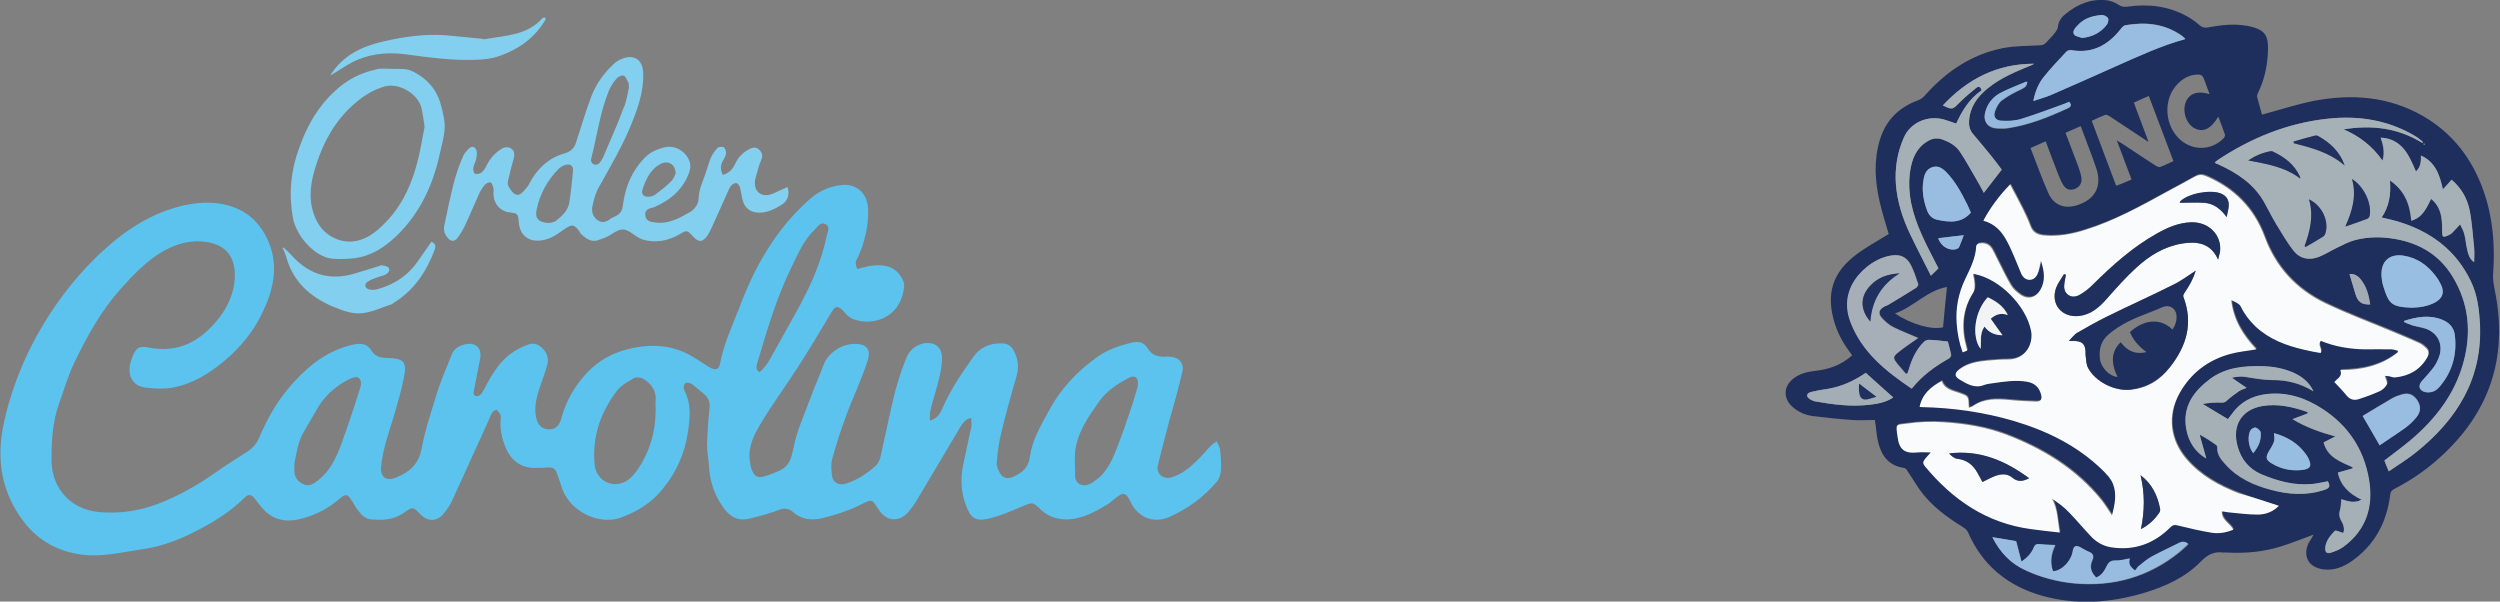 <?xml version="1.0" encoding="utf-8"?>
<!-- Generator: Adobe Illustrator 17.1.0, SVG Export Plug-In . SVG Version: 6.00 Build 0)  -->
<!DOCTYPE svg PUBLIC "-//W3C//DTD SVG 1.1//EN" "http://www.w3.org/Graphics/SVG/1.1/DTD/svg11.dtd">
<svg version="1.1" id="Layer_1" xmlns="http://www.w3.org/2000/svg" xmlns:xlink="http://www.w3.org/1999/xlink" x="0px" y="0px"
	 viewBox="-160.1 813.2 1086.3 261.4" enable-background="new -160.1 813.2 1086.3 261.4" xml:space="preserve">
<rect x="-160.1" y="813.2" width="1086.3" height="261.4" fill="#808080" stroke="none"/>
<path fill="#5BC3EE" d="M212.4,930.1c1.8-0.5,3.6-1,5.2-1.3c5.2-0.8,10.3-0.5,13.5,4.2c1.1,1.5,2,3.6,1.6,5.2
	c-1.6,13.4-13.9,17-22.5,13.5c-1.5-0.7-2.8-2.1-3.9-3.4c-2.3-2.4-3.4-2.3-5.2,0.7c-4.9,8.3-9.8,16.5-15,24.5
	c-5.2,8-10.9,15.8-15.8,24c-2.8,4.7-5.4,9.9-4.6,15.8c0.2,1.3,0.3,2.6,0.8,3.9c1.3,3.3,2.8,3.9,6.2,2.8c9-3.1,10.4-4.1,12.1-12.7
	c1.3-6.7,4.2-12.9,6.5-19.2c2-5.5,4.4-10.9,6.5-16.5c2.4-6,9.5-9.9,15.7-8.8c3.3,0.5,4.6,2.8,3.6,6.4c-1.1,3.7-2.6,7.5-4.1,11.2
	c-2,4.9-4.2,9.8-5.9,14.7c-2.1,5.7-3.9,11.4-5.5,17.1c-0.7,2.3-0.5,5.1-0.2,7.5c0.3,3.3,3.1,4.6,6.2,3.6c4.7-1.5,8.8-4.2,12.6-7.5
	c1.3-1.1,2.1-2.9,2.4-4.6c2.1-9.3,3.9-18.4,6.2-27.7c1.3-4.9,2.9-9.8,4.9-14.7c1.3-3.3,3.7-5.5,7.5-6.4c4.7-0.8,8,1.5,8,6.2
	c0,3.1-0.5,6.2-1.3,9.3c-1.1,4.6-2.6,9-3.7,13.5c-0.3,1.3-0.2,2.8-0.3,4.6c3.4-1,4.6-3.3,5.5-5.4c3.6-8.2,8.5-15.5,13.7-22.7
	c2.8-3.7,6.5-5.4,11.1-5.5c3.7-0.2,5.4,1.1,6.8,4.4c1.3,3.1,1.6,6,0.7,9.5c-2.4,8.2-4.7,16.5-6.7,24.8c-1.1,4.2-1.6,8.6-2,13
	c-0.2,1.6,0.7,3.4,1.5,4.9c1.3,2,3.3,2.4,5.4,1.5c3.9-1.8,6.8-3.7,7.5-8.8c1-7.3,4.7-13.5,8.2-19.9c4.9-9.3,11.9-16.8,20.4-23
	c4.7-3.6,10.4-5.5,16.1-6.8c2.8-0.7,5.1,0.2,6.5,2.6c1.8,2.9,4.4,3.7,7.5,3.6c0.7-0.2,1.5,0,2.3,0c3.9,0.3,6.2,2.9,5.2,6.7
	c-1.6,7.2-3.7,14.2-5.7,21.4c-1.6,6.4-3.4,12.7-4.9,19.2c-0.8,3.6,2.4,6.2,6,5.1c4.4-1.3,7.8-4.2,10.9-7.2c2.3-2.1,4.2-4.6,6.4-6.8
	c0.5-0.5,1.1-0.8,2.3-1.6c0.7,1.6,1.5,2.8,1.5,4.1c0.3,2.9,0.5,5.9,0.3,8.8c-0.2,1.5-0.7,3.3-1.6,4.4c-5.7,6.8-12.9,12.1-21.2,15.7
	c-6.5,2.6-12.7,0.2-16.1-6c-0.3-0.7-0.7-1.3-1-2c-1.5-2.6-2.6-2.8-4.9-1.1c-1.5,1-2.8,2.3-4.2,3.3c-5.7,3.4-11.4,6.7-18.4,6.7
	c-4.2-0.2-7.7-1.3-10.8-4.2c-3.7-3.6-3.7-3.3-8.5-1.3c-4.7,2-9.6,4.1-14.5,5.2c-5.5,1.3-7.7-0.5-9.6-5.9c-2.1-5.5-2.4-11.2-1.3-17
	c1.1-5.5,2.4-11.1,3.6-16.8c0.3-1.3,0-2.6,0-4.1c-2.6,0.5-3.7,2.3-4.7,3.9c-6.5,10.8-12.7,21.5-19.2,32.3c-1.1,1.8-2.3,3.4-3.6,4.9
	c-3.9,4.2-9,3.9-12.4-0.8c-3.4-4.9-2.4-5.5-8.8-2.3c-4.9,2.4-10.4,4.2-15.8,5.5c-4.6,1.1-9.1,0.8-12.9-2.6c-2-1.8-3.9-1.8-6.5-0.8
	c-3.9,1.5-8.2,2.6-12.2,3.6c-5.1,1.3-8.8-0.7-11.7-4.9c-3.9-5.5-5.9-11.7-6.2-18.6c-0.2-2.9-0.8-5.9-0.8-8.8
	c0.2-5.2,0.5-10.3,1.1-15.5c0.3-2.9-0.5-4.7-2.6-6.5c-1.8-1.3-3.3-2.9-5.2-4.2c-0.7-0.5-2.3-0.7-2.8-0.3c-0.5,0.5-0.8,2.1-0.5,2.8
	c3.4,6.2,2.6,12.9,1.6,19.1c-1.3,8.6-4.9,16.8-10.8,24c-4.7,5.9-10.9,9.8-17.9,12.4c-9.8,3.7-22.5-2.6-25.9-12.7
	c-0.8-2.3-1.5-4.6-2.3-6.7c-0.5-1.6-1.6-2.3-3.4-2.3c-2,0.2-3.7,0.2-5.7,0.2c-6.4,0.2-10.9-3.3-13.2-9.1c-1.5-3.7-2.4-7.5-2.1-11.6
	c0.3-2.4,0.2-2.4-1.8-4.6c-2.3,0.8-2.6,2.9-3.4,4.7c-5.4,11.7-10.6,23.5-16,35.1c-0.8,2-2.3,3.7-3.6,5.5c-2.9,3.4-6.8,3.4-9.9,0.3
	c-3.3-3.4-3.4-3.6-7.3-0.8c-4.4,3.1-9,3.3-14,2.9c-3.3-0.2-4.9-2.6-6.5-4.7c-0.8-1.1-1.5-2.6-2.3-3.7c-1.6-2.6-2.6-2.8-4.9-0.8
	c-4.2,3.6-8.8,6.4-14,8c-5.7,2-11.6,2.8-17-1.1c-2.3-1.6-4.1-4.2-5.9-6.5c-1.6-2.1-2.8-2.4-4.6-0.7c-5.5,5.5-12.1,9.8-19.1,13.5
	c-7.7,4.1-15.7,7.5-24.5,8.8c-7.5,1.1-15.2,2.9-22.8,2.8c-11.2-0.3-21.4-4.6-28.7-13.5c-10.4-12.9-13-27.6-9.6-43.7
	c2.4-11.2,6.2-21.8,11.2-32.1c8-16.1,18.6-30.7,31.8-42.9c10.3-9.5,21.7-16.8,35.4-19.9c7.5-1.6,15-1.8,22.2,1.1
	c6.7,2.6,11.4,7.7,14.3,14.3c4.7,10.8,2.4,21-2.4,31.1c-3.9,8.3-9.6,15.2-16.5,21c-6.5,5.5-13.9,10.1-22.5,11.7
	c-3.7,0.7-8,0.5-11.9,0c-5.4-0.7-7.7-4.7-6.7-10.1c0.3-1.1,0.7-2.3,1.1-3.4c1.6-3.9,2.8-4.7,7-3.9c13.2,2.6,22.8-2.9,30.7-13
	c3.9-5.1,6.4-10.9,6.7-17.1c0.5-9-3.6-15.2-14.3-16c-6.8-0.5-13,1.8-18.7,5.4c-6.5,4.2-11.7,9.8-16.8,15.5
	c-8.3,9.3-14.3,20.2-19.7,31.3c-2.8,5.7-4.6,12.1-6.8,18.1c-2.9,8.2-3.4,16.6-3.3,25.3c0.3,12.1,8.6,20.9,20.7,22
	c8.8,0.8,17.3-0.5,25.6-3.6c8.8-3.4,17-8,24.8-13.5c4.4-3.1,9-6,13.7-9c2.4-1.5,4.2-3.4,5.4-6.2c3.7-8.8,8.5-17.1,15.2-24.3
	c7-7.7,15-13.7,25.3-16.1c3.6-0.8,6.4-0.7,8.5,2.8c1.5,2.4,3.9,2.9,6.5,2.9c7.7,0.3,8.8,1.6,7.3,9.1c-1.1,5.5-2.8,11.1-4.4,16.6
	c-2.1,7-4.7,14-5.4,21.5c-0.5,4.4,2.1,6.5,6.2,4.9c5.9-2.3,10.1-5.7,11.4-12.7c1.5-8.3,4.4-16.5,6.8-24.6c1.8-5.5,4.1-10.8,6.2-16.1
	c1.1-2.9,3.6-4.2,6.5-4.7c4.2-0.8,6.8,2.1,5.9,6.4c-0.8,4.4-1.8,9-2.6,13.4c-0.3,1.3-0.5,2.6,1.1,2.8c0.8,0.2,2.1-0.8,2.6-1.8
	c3.3-6.2,6.5-12.4,12.2-16.6c2.4-1.8,5.4-3.3,8.2-4.2c4.2-1.3,9,4.1,7.8,8.6c-1,3.7-2.3,7.3-3.6,10.9c-1.3,4.1-2.3,8.3-1.3,12.6
	c0.8,3.3,2.6,4.9,5.4,4.9c2.6,0.2,4.6-1.3,5.5-4.7c1.6-5.9,4.2-11.2,8-16.1c5.4-7.2,12.4-11.9,20.9-14c9.6-2.4,19.4-2.1,28.2,3.3
	c2.4,1.5,4.7,2.9,7,4.4c2.6,1.6,4.4,1.5,4.9-1.5c1.6-8.6,5.4-16.6,8.5-24.6c6.7-17.9,16-34.1,30.7-47c3.9-3.4,8.6-5.4,13.5-5.9
	c6.5-0.8,11.4,3.6,11.6,10.4c0.3,7.3-1.5,14.3-4.4,21C212,926,211.1,927.5,212.4,930.1z M124.8,991.4c0-1.5-0.2-2.9,0-4.4
	c0.3-4.2-2-7-5.2-9.1c-1.1-0.7-3.4-1-4.4-0.3c-2.6,1.5-5.5,3.1-7.3,5.5c-7.2,9.5-10.8,20.2-9.6,32.1c0.8,7.3,8.6,10.8,14.5,6.5
	c1.3-0.8,2.4-2.3,3.4-3.4C122,1010.3,124.7,1001.4,124.8,991.4z M-32.2,1014.7c0,1.3,0,1.8,0,2.3c-0.2,2.9,1,5.2,3.7,6.5
	c2.6,1.3,4.6,0,6.5-1.5c5.4-4.2,8-9.9,10.3-16.1c2.8-7.8,5.5-15.8,8-23.8c0.5-1.3,0.7-3.1,0-4.1c-1.1-1.6-2.8-0.8-4.4-0.2
	c-5.5,2.8-9.9,6.4-13.4,11.7c-2.4,4.2-4.9,8.3-7.3,12.6C-30.9,1006.4-31.4,1011-32.2,1014.7z M307.1,1019.1
	c-0.5,3.6,2.4,5.9,5.9,4.6c1.6-0.7,2.9-1.8,4.4-2.9c4.7-4.2,6.8-10.3,9-16c2.8-7.5,5.4-15.2,7.7-23c0.3-1.3,0.5-3.1-0.2-4.1
	c-1.1-1.6-2.9-0.7-4.4,0.2c-4.6,2.4-8.8,5.4-11.9,9.6c-4.9,7-9.9,13.9-10.6,22.8C306.8,1013.3,307.1,1016.2,307.1,1019.1z
	 M170,974.9c2-1.8,3.6-3.9,4.9-6.4c3.7-6.7,7.5-13.4,11.2-20.1c5.7-10.3,10.6-21,13-32.6c0.3-1.8,1.8-3.9-0.5-5.2
	c-2.3-1.1-3.4,1.1-4.7,2.4c-4.6,4.4-7,9.9-9.8,15.7c-6.7,13.5-10.9,27.9-15.2,42.4C168.7,972.3,167.9,973.6,170,974.9z"/>
<g>
	<path fill="#83CFEF" d="M154,889.2c2.9-0.8,4.4-2.8,5.4-4.9c1.3-2.9,3.6-5.2,6.5-6.5c1.5-0.7,2.9-0.7,4.1,0.7
		c1.3,1.3,1.3,2.6,0.7,4.1c-1,2.3-1.6,4.7-2.3,7.2c-0.2,0.7-0.3,1.5-0.5,2.1c-0.3,4.9,3.1,7.3,7.7,5.5c2.1-1,4.4-2,6.5-2.9
		c1,3.1,0.2,6-2.6,7.7c-2.9,1.8-6,3.4-9.6,3.4c-3.7,0-6.4-1.8-7.3-5.4c-0.5-1.8-0.7-3.6-1.1-5.4c-0.2-0.7-0.8-1.8-1.5-2
		c-0.7-0.2-1.8,0.3-2.3,1c-0.7,0.7-1.1,1.8-1.6,2.8c-2.4,5.4-4.7,10.6-7.2,16c-0.5,1-1,2-1.5,2.8c-2.1,3.1-3.9,3.3-6.4,0.5
		c-2.6-2.8-2.6-2.8-6-0.8c-4.9,2.8-10.1,3.7-15.5,2.3c-1.5-0.5-2.9-1.3-4.2-2.3c-4.1-2.9-5.4-2.9-9.6-0.2c-1.6,1.1-3.4,1.8-5.2,2.4
		c-3.3,1.5-5.7-0.2-8-2.3c-0.5-0.5-0.7-1-1-1.5c-2.1-2.8-3.1-2.9-6-1c-2.8,2-5.5,4.1-9,4.9c-6.2,1.5-10.8-1.5-11.2-7.8
		c-0.3-3.6-0.5-3.7-3.9-4.1c-3.7-0.3-6.8-3.4-7-7.3c-0.2-1.1,0.2-2.4-0.2-3.6c-0.2-0.8-0.7-2.1-1.1-2.1c-1-0.2-2.1,0.5-2.6,1.1
		c-1.1,1.3-2,2.8-2.6,4.2c-2.1,4.6-3.9,9.1-6,13.5c-1,2-2,3.7-3.3,5.4c-1.3,1.6-2.9,1.5-4.2-0.2c-1.3-1.5-1.8-3.1-1.5-5.1
		c1.3-6.2,2.6-12.4,4.1-18.4c1-3.9,2.3-7.8,3.9-11.4c0.5-1.5,1.8-2.9,2.8-3.9c1.3-1.3,2.9-0.7,3.3,1.1c0.2,1.3,0,2.8-0.3,3.9
		c-0.3,1.1-1,2.3-1.1,3.4c-0.2,1,0.2,2.3,0.7,2.6c0.7,0.3,2.1,0,2.8-0.5c1-0.8,1.8-2.1,2.3-3.3c1.5-2.8,3.3-4.9,5.9-6.7
		c1.6-1.1,3.3-1.5,4.9-0.3c1.5,1.1,1.3,2.9,0.8,4.6c-0.8,2.8-1.5,5.5-2.1,8.2c-0.3,1-0.5,2.3-0.2,3.1c0.7,1.3,1.6,2.9,2.9,3.7
		c1.5,1,2.9-0.2,3.9-1.3c1-1.1,2-2.3,2.6-3.6c2.1-3.9,4.9-7.3,8.6-9.8c2-1.3,4.1-2.3,6.4-2.9c2.8-0.8,4.4-2.3,5.2-5.1
		c2.1-6.5,4.1-13.2,6.5-19.6c2.1-5.5,5.5-10.3,9.9-14.3c0.8-0.8,2-1.5,3.1-2c5.5-2.4,9.5,0.2,9.6,6.2c0.2,7.3-2,14.2-4.7,20.9
		c-3.9,9.9-9.3,19.1-14.5,28.4c-1.5,2.6-2.3,5.5-2.9,8.5c-0.5,2.3,0.3,4.6,2.3,6c1.8,1.3,3.7,0.8,5.4-0.5c0.7-0.5,1.3-0.8,2-1.1
		c2.4-1,3.3-2.6,3.6-5.2c1-7.8,3.9-14.7,9.5-20.4c2.3-2.4,5.2-3.6,8.2-4.4c4.7-1.3,9.6,1.5,11.2,6c0.5,1.3,0.5,2.9,0,4.4
		c-2.6,7.7-8.2,12.4-15.3,15.5c-0.5,0.2-1.1,0.3-1.8,0.5c-1.5,0.5-2.3,1.5-2.1,2.9c0,1.5,1,2.6,2.3,2.9c1,0.3,2.1,0.3,3.1,0.5
		c5.2,0.3,9.6-2.1,13.9-4.6c2.3-1.3,3.9-3.7,3.9-6.4c0.2-3.6,1.6-6.7,2.8-9.9c0.8-2.4,1.5-4.9,2.4-7.2c0.7-1.6,1.8-3.1,2.9-4.4
		c0.5-0.5,2-0.7,2.8-0.3c0.5,0.3,1,1.5,1,2.3c0,1-0.5,2-1,2.9C152.9,884.6,152.7,886.7,154,889.2z M113.2,851.2c-0.2-1,0-1.5-0.2-2
		c-0.7-1.1-1.1-2.8-2.1-3.1c-1-0.3-2.6,0.5-3.3,1.5c-1.3,1.5-2.3,3.1-3.1,4.9c-3.9,9.6-5.2,19.9-7.8,30c-0.2,0.7,0.5,1.8,1.1,2.1
		c0.5,0.3,1.8,0.2,2.3-0.3c0.7-0.7,1.3-1.6,1.8-2.6c2.9-7,6.2-14,8.8-21.2C112.1,857.6,112.6,854,113.2,851.2z M78.5,910.1
		c0.5-0.2,1.8-0.2,2.8-0.8c2.6-2.1,5.4-4.4,6-8.2c0.7-4.6,1.1-9.1,1.6-13.7c0.2-2-1.1-3.1-3.1-2.6c-1.3,0.3-2.6,1.1-3.4,2
		c-4.7,4.9-8,10.8-9.3,17.4C72.2,908.1,73.9,909.9,78.5,910.1z M133.5,888.5c-0.2-4.1-3.4-5.7-6.5-4.1c-4.6,2.4-6.5,6.8-8,11.4
		c-0.5,1.8,0.7,2.9,2.4,2.9c1.1,0,2.4-0.3,3.3-1c2.4-1.8,4.7-3.6,6.8-5.7C132.6,891,133.1,889.4,133.5,888.5z"/>
	<path fill="#83CFEF" d="M9.5,843.1c3.4,0.2,6.8-0.5,10.1,1.3c6,3.1,10.1,7.7,11.9,14.5c1,3.7,2,7.7,1.5,11.4
		c-0.3,2.9-1.1,5.9-1.8,8.8c-3.1,15-9.5,28.4-21.2,38.6c-4.6,3.9-9.6,6.8-16,7.7c-3.3,0.3-6.4,0.5-9.8,0.2
		c-7.7-0.8-15.8-10.1-17.1-18.1c-1.8-10.4-0.8-20.4,2.8-30c3.3-9.5,8.2-18.1,15.7-24.9c4.9-4.6,10.8-7.7,17.3-9.1
		C5,842.7,7.3,843.1,9.5,843.1z M24.4,868.3c-0.5-3.3-0.8-5.7-1.3-8c-1.6-6.5-9.8-11.1-15.8-9.6c-5.5,1.5-9.8,4.4-13.9,8
		c-8,7.2-12.9,16.1-16.1,26.1c-2.3,7-3.6,14.2-1,21.5c1.3,3.7,3.3,6.8,6.5,9c5.9,3.9,12.1,3.7,17.9,0.2c3.7-2.3,7-5.7,9.8-9.1
		c5.2-6.5,8.5-14.2,10.6-22.2C22.6,878.8,23.4,873.1,24.4,868.3z"/>
	<path fill="#83CFEF" d="M-36.9,920.7c1.3,1.3,2.8,2.6,4.1,4.1c7.3,7.8,16.3,10.4,26.6,7.3c3.6-1.1,7.2-2.1,10.8-3.3
		c0.5-0.2,1-0.5,1.3-0.3c1,0.2,2.3,0.3,2.8,1c1,1.1-0.2,2.3-1.1,2.9c-1.1,0.7-2.6,0.8-3.7,1.3c-1.5,0.5-3.1,1.1-4.4,2
		c-1.5,1.1-1,2.9,1,3.3c1.1,0.2,2.4,0.2,3.6-0.2c7.5-2.1,13.5-6.2,17.9-12.9c1.8-2.6,3.6-5.1,5.4-7.7c2.1,1.1,1.8,2.3,1.3,3.7
		c-3.6,9.5-9,17.6-17.9,23c-0.3,0.2-0.5,0.5-0.7,0.5c-5.7,1.8-11.1,4.9-17.3,3.7c-3.1-0.5-6-1.8-8.8-2.9
		c-9.5-4.2-16.6-10.6-19.6-20.9c-0.3-1.3-1-2.8-1.5-4.1C-37.6,921.1-37.2,921-36.9,920.7z"/>
	<path fill="#83CFEF" d="M-16.7,846.1c5.7-9.1,14-12.7,22.8-14.8c9-2.1,17.9-3.4,27.2-2.8c5.2,0.5,10.4,1,15.7,1.5
		c0.7,0.2,1.3,0.3,1.8,0.2c8.8-1.6,18.1-1.6,24.8-9.1c0.2-0.3,0.8-0.2,1.3-0.3c0,0.5,0.2,1.1-0.2,1.3c-4.6,7.7-11.4,12.4-19.4,15.3
		c-3.6,1.3-7.7,1.8-11.4,1.8c-9.8,0.3-19.4-1-29-2.3c-7-1-14.2-0.7-20.9,2C-8.2,840.4-12,843.4-16.7,846.1z"/>
</g>
<g id="N0EH6D.tif">
	<g>
		<g>
			<path fill="#1E2F5D" d="M845.2,1045.5c-4.8,1.7-9.5,3.7-14.4,5.2c-7.5,2.3-15.1,3-22.9,2.6c-0.6,0-1.3,0-1.9,0
				c-4-0.6-6.9,0.9-9.8,3.9c-6.8,7-15.6,10.9-24.9,13.7c-14.7,4.3-29.4,5.3-44.3,1.1c-14.9-4.3-25.8-13.3-32-27.6
				c-0.4-0.9-1.3-1.6-2.2-2.2c-7.3-4.5-14.1-9.5-19.1-16.7c-1.7-2.5-3.3-5.2-5-7.7c-0.3-0.6-0.9-1.2-1.5-1.3
				c-6.6-0.9-9.8-5.3-11.2-11.2c-0.8-3.2-0.9-6.6-1.4-9.6c-3.2,0-6.5,0.2-9.8,0c-5.7-0.4-11.4-1-17.1-1.7c-3.2-0.4-6.3-1.7-8.8-3.9
				c-4.3-3.7-4.1-9.1,0.4-12.5c2.6-2,5.7-2.8,8.9-3.2c6.1-0.6,11.8-2.5,16.5-6.8c-3.2-4.2-5.9-8.6-7.5-13.7
				c-4-12.6-1.3-22.1,9.3-30.1c4.4-3.3,9.4-6,14.1-8.9c-1.3-4.5-2.9-9.3-4-14.3c-2-8.8-2.5-17.7,0.1-26.5
				c2.6-8.6,8.2-14.2,16.6-17.3c1.1-0.4,2.1-1.1,2.9-2c9.2-10.4,20.3-18,34.1-20.7c5.2-1,10.6-0.9,15.8-1.2c1.2,0,2.1-0.3,2.9-1.2
				c1.2-1.4,2.6-2.6,3.7-4.1c0.6-0.8,1.3-1.7,1.4-2.6c0.2-2.5,1.5-4.3,3.3-5.7c5.2-4.3,11-6.7,17.8-6c1.7,0.2,3.6,0.9,5.1,1.9
				c1.3,0.9,2.4,1.1,3.9,0.9c9.2-1.3,18-0.3,26.2,4.3c1.8,1,3.6,2.3,5.2,3.7c1.2,1.1,2.3,1.3,3.8,1c5.5-1,11.1-1.7,16.7-0.7
				c0.1,0,0.1,0,0.2,0c7.2,1.5,9.3,3.4,9.1,10.6c-0.2,6.6-1.5,12.9-4.5,18.9c-0.2,0.5-0.3,1.1-0.2,1.6c0.7,2.7,1.5,5.3,2.1,7.5
				c7.6-2,15-4.5,22.7-6c16.4-3.1,32.4-1.9,47.2,6.6c13,7.5,21.5,18.7,26.4,32.7c4.1,11.7,5,23.8,4.1,36.1c-0.2,2.2,0.3,4.5,0.7,6.7
				c6,29.2-2.1,53.6-24.4,73.4c-5.8,5.2-12.3,9.6-19.3,13.2c-1.1,0.6-1.6,1.2-1.7,2.5c-1.5,12.1-6.9,22.1-17.1,29.1
				c-3.6,2.4-7.6,3.9-12,3.3c-6.3-0.9-8.9-5.4-6.5-11.2C843.8,1047.9,844.6,1046.7,845.2,1045.5z M720.4,848.8
				c-3.9,1.7-7.9,3.1-11.6,5.1c-3.2,1.7-5.4,4.6-6.3,8.3c-1,3.9,1.2,6.8,5.2,6.9c1.5,0,3.2,0.1,4.7-0.1c9.2-1.4,17.7-4.8,26.1-8.7
				c1.4-0.6,1.6-1.4,0.5-2.7c-0.7,0.3-1.4,0.6-2.2,0.9c-6.2,2.2-12.3,4.6-18.6,6.5c-2.8,0.9-5.9,0.9-8.8,0.8
				c-2.5-0.1-3.5-1.9-2.6-4.2c0.6-1.7,1.6-3.7,3-4.7c2.6-2,5.6-3.5,8.6-4.9c1.3-0.6,2.2-1.2,2.3-2.7c0.1-0.1,0.2-0.2,0.2-0.3
				C720.7,848.8,720.5,848.8,720.4,848.8z M892.1,875.1c0.2,0,0.4,0.1,0.6,0.1c-0.1-0.2-0.1-0.3-0.2-0.5c-1-0.8-2-1.6-3.1-2.3
				c-11.8-7.1-24.8-9.1-38.3-7.6c-17.4,1.9-33.2,8.3-47.7,18c-0.4,0.3-0.8,0.7-1.2,1c0.2,0.2,0.2,0.3,0.3,0.3
				c0.5,0.2,0.9,0.4,1.4,0.6c8.2,3.7,15.4,8.5,19.9,16.6c1.7,3.1,3.3,6.3,5.1,9.3c2.4,3.9,4.7,8,7.5,11.5c2.9,3.7,7,4.4,11.3,2.6
				c2.7-1.1,5.2-2.8,7.9-4c2.5-1.2,4.9-2.6,7.6-3.2c5.8-1.5,11.8-1.5,17.7-0.4c10.6,1.9,19.1,7.1,24.7,16.4
				c7.2,11.8,8.3,24.5,4.5,37.7c-3.8,13.5-12,24-22.4,32.9c-3.7,3.2-7.8,6.1-11.8,9.2c0.6,1.4,1.1,2.9,1.9,4.7
				c4.1-2.9,8.2-5.3,11.9-8.3c17.9-14.4,29-32.1,27.7-56c-0.3-6.2-1.1-12.3-3.8-18c-6.5-13.8-17.7-22-32-26.3
				c-2.2-0.7-4.5-1.1-6.9-1.7c3.4-4.9,4.1-10.1,3.6-16.1c6.3,4.3,8.7,10.3,9.3,17.5c4.9-1.4,6.6-5.5,8.6-9.5c2.7,2.2,4,5.1,4.5,8.3
				c0.3,2.1,0.3,4.2,0.3,6.3c0,1.8,0.4,2.2,2.1,1.5c0.8-0.3,1.5-0.8,2.2-1.3c1.2-1.1,2.2-2.3,3.5-3.7c0.6,1.4,1.4,2.7,1.8,4.1
				c0.6,2.1,0.7,4.3,1.2,6.5c0.5,2.2,1,4.4,3.1,5.8c0-2.2,0.2-4.1,0-6.1c-0.6-5.5-0.9-11.2-2-16.6c-1-5.2-3.7-9.7-7.8-13.1
				c-1.2,1.4-2.3,2.6-3.8,4.2c-1.4-6.4-3.2-11.9-9.5-14.7c0,2.6,0,4.9-2.2,6.9c-3.1-7-6-14.2-15.3-14.7c1,3.2,1.9,6.3,0.8,10
				c-4.4-6.4-10.1-10.6-16.9-13.6C870.2,867.5,881.6,868.7,892.1,875.1z M830.1,1033c-5.9-2-11.7-3.7-17.3-5.9
				c-8.5-3.3-16.3-7.6-22.4-14.6c-7.4-8.5-8.6-19.3-3.1-29c4.9-8.7,12.4-14.4,22-16.9c3.7-1,7.5-1.3,11.3-2
				c-5.7-6-10-12.7-10.9-21.4c1.6,0.8,3.5,1.5,4.2,2.9c1.6,3.3,3.7,6.1,6.4,8.6c6,5.7,13.4,8.4,21.2,10.1c2.4,0.6,4.8,0.9,7.1,1.4
				c0.6-1.9-1.6-3.4,0-5.3c6.3,2.6,12.7,3.5,19.4,3.7c3.7,0.1,7.5,0,11.3,0c0.9,0,1.9,0.4,2.8,0.6c0,0.3,0,0.5,0,0.7
				c-7.2,5.8-15.8,7.6-25,7.7c1,2.8-1.3,3.7-2.6,5.2c1.7,2,3.6,3.7,5.2,5.7c1.4,1.8,3.2,2.4,5.2,1.8c3.2-1,6.4-2.2,9.5-3.6
				c1.2-0.6,2.5-1.7,2.9-2.9c0.3-0.9-0.5-2.3-0.9-3.7c0.6,0,1.4,0,2,0.2c0.8,0.1,1.7,0.6,2.5,0.5c6-0.6,10.8-3.2,13.9-8.6
				c0.9-1.6,0.7-3-0.5-4.2c-0.8-0.8-1.7-1.5-2.7-2c-3.7-1.7-7.4-3.2-11.1-4.8c-10.1-4.2-20.3-8-30.1-12.7
				c-12.4-6-21.3-15.5-26.2-28.8c-4.6-12.4-13.3-21.2-25.6-26.4c-1.7-0.7-3.2-0.7-4.8,0.3c-4,2.3-8.1,4.4-12.1,6.6
				c-11.4,6.3-22.8,12.6-35.4,16.5c-5.9,1.9-12,3-18.2,2.4c-2.7-0.3-4.8-1.4-5.7-4.2c-0.9-2.6-2.1-5.1-3.4-7.6
				c-1.7-3.4-3.5-6.7-5.4-10.3c-4.7,4.9-8.5,9.9-11.6,15.7c5.2,1.5,8.2,4.9,10.4,9.2c1.1,2.3,2.2,4.6,3.2,6.9
				c0.9,2.1,1.7,4.2,2.6,6.3c0.8,1.8,1.9,3.3,4,3.3c2.2,0,3.1-1.8,3.7-3.6c0.5-1.4,0.7-2.9,1.1-4.7c1.5,4.5,2.1,8.7-0.3,12.8
				c-2,3.4-5.5,4.2-8.7,1.9c-1.5-1.1-3.1-2.4-4-4c-2.1-3.5-3.8-7.2-5.7-10.9c-0.9-1.6-1.5-3.4-2.5-4.9c-1.3-2.1-3.3-2.9-5.7-2.4
				c-0.5,0.1-1.1,0.7-1.2,1.1c-0.3,5.3-2.6,9.8-4.8,14.4c-2.9,6.1-4.2,12.4-3.7,19.2c0.3,4.3,1.1,8.5,2.6,12.6
				c0.8-0.3,1.3-0.6,2-0.8c-0.1-0.4-0.3-0.7-0.3-1.1c-2.4-8.4-2-16.5,2.9-24.1c0.6-0.9,0.7-2.4,0.6-3.6c0-1.4-0.4-2.9-0.7-4.4
				c0.4,0,0.6,0,0.7,0c10.9,2.2,22.3,13.7,24.5,24.5c1.2,5.8-2.3,12.6-9.8,12.6c-3.1,0-6.1,0.3-9.1,0.5c-4.3,0.4-8.6,1.1-12.2,3.8
				c-2.3,1.7-2.3,3,0.2,4.5c3.2,1.9,6.5,3.9,10.5,2.3c1.2-0.5,2.6-0.6,4-0.8c4.9-0.8,9.8-1.6,14.8-0.6c3.2,0.6,5.2,2.5,6,5.6
				c0.5,2-0.2,3-2.1,3c-4-0.1-7.9-0.3-11.8-0.7c-5.5-0.5-10.9-0.7-15.8,2.7c-0.5,0.3-1.1,0.4-1.7,0.7c-0.1-0.6-0.1-1-0.1-1.4
				c-0.1-3.3-0.3-3.7-3.5-4.8c-0.5-0.2-0.9-0.3-1.4-0.5c-2.8-0.9-5.6-1.7-6.8-4.9c-4.8,2.6-8.4,5.7-9.6,11.2c0.5,0,0.8,0.1,1.1,0.1
				c13.5,0.3,26.8,2.1,39.8,6c14.4,4.3,27.6,10.7,38.5,21.3c1.8,1.7,3.7,3.7,4.6,6c1.8,4.5,0.8,9.1-0.4,13.8c-1.7-2.4-3-4.7-4.7-6.8
				c-10.9-13.5-25.3-22.2-41.2-28.3c-8.7-3.3-17.9-4.8-27.2-5.4c-5.3-0.3-10.8-0.1-16.1,0.6c-4.8,0.7-4.8-0.3-4,5.6
				c0.7,5.7,3.1,7.5,8.7,6.9c1.7-0.2,3.5,0,5.8,0c-1.2,1.4-2.1,2.3-2.8,3.2c-0.7,0.9-0.7,1.8,0.2,2.8c12.1,14.6,26.9,24.7,46,27.3
				c4.2,0.6,8.4,1,12.6,1.5c-1.1-5.1-0.9-10.2-3.4-14.7c2.7,1.8,5.2,3.7,7.5,6c3.2,3.3,6.2,6.9,9.3,10.2c2.4,2.5,5.2,4.3,8.8,4.9
				c10.1,1.5,18.7-1.5,25.9-8.7c1-1,1.7-1.1,3.1-0.8c4.9,1.2,9.9,2.4,14.9,3.2c3.1,0.5,6.3-0.1,9.3-1.3c-1.4-2.9-5.1-4-5-8
				c1.1,0.2,1.9,0.3,2.7,0.4c4.3,0.4,8.6,1,12.9,1C824.3,1036.8,827.5,1035.5,830.1,1033z M858.1,1044.8c-1.4-0.4-3.3-1.4-3.7-0.9
				c-2,2.1-4,4.3-4.2,7.5c-0.1,1.8,0.7,2.6,2.5,2c1.9-0.6,3.9-1.4,5.5-2.6c9.9-7.3,12.9-17.6,11-29.2c-2.2-13-9.1-23.4-20.3-30.7
				c-7.3-4.7-15.3-7.4-24.1-6.4c-6.3,0.7-11.5,3.4-15.2,8.7c-0.6,0.8-1.2,1.6-1.7,2.2c-3.7-2.3-7.4-4.4-11-6.6
				c2.7-0.6,5.5-0.7,8.3-0.6c1,0,1.6-0.1,2.3-0.9c1.6-1.5,3.5-2.9,5.3-4.1c0.9-0.6,2-0.9,3.2-1.4c-2.3-1.6-4.3-3-6.4-4.4
				c2-0.5,3.9-0.7,5.7-0.4c4.1,0.7,8.1,1.4,12.3,1.4c6,0,11.9,1.4,17.5,4.9c-2.2-4.2-5.3-6.6-9-8.2c-4.2-1.8-8.7-2.6-13.2-2.7
				c-8-0.2-15.9,0.5-22.7,5.5c-7.2,5.4-12.1,12-10.4,21.7c1,5.5,3.7,9.9,8.7,12.9c-1-3.6-1.9-7-2.9-10.4c2.7,1.4,5,2.9,7.2,4.5
				c0.3,0.2,0.5,0.7,0.5,1c-0.2,3.2,1.7,5.5,3.7,7.6c5.3,5.9,12.2,8.9,19.6,10.9c7.7,2.1,15.5,2.6,23.3,0c2.3-0.8,2.6-1.7,1.4-3.7
				c-2.3,0.4-4.6,1-6.9,1.2c-7.8,0.7-15-1.3-22.1-4.3c-5.5-2.3-8.7-6.5-10.2-12.1c-2.5-9,1.7-15.9,10.7-17.5
				c6.8-1.2,13.3,0.3,19.7,2.6c0,0.2,0.1,0.3,0.1,0.6c-2.1,0.8-4.2,1.6-6.6,2.5c5.8,3.5,12.1,5.7,18.6,7.5c-1.7,0.9-3.4,1.7-5.1,2.6
				c1.7,6.5,7.4,8.4,12.6,10.8c0,0.2,0,0.3,0,0.5c-2,0.6-4.1,1.1-6.4,1.8c1.1,5.7,5,9.2,10.3,11.8c-3.2,1.7-6,0.7-8.8-0.2
				c-0.2,1.7-0.2,3.3-0.6,4.8c-0.6,1.7-0.3,3.2,0.6,4.6C858.3,1041.3,858.8,1043.2,858.1,1044.8z M686.3,961.6
				c-2.9-0.3-5.6-0.7-8.3-0.8c-0.7,0-1.6,0.4-2.1,1c-3.2,3.2-5,7.2-6.3,11.4c-0.2,0.7-0.4,1.4-0.7,2.1c-0.3,0.1-0.5,0.2-0.7,0.3
				c-1.2-1.4-2.4-2.8-3.6-4.2c-2.1-2.6-2.2-3.2,0.3-5.2c2.9-2.3,6-4.3,8.6-6.2c-3.2-1.4-7.1-2.9-10.8-4.7c-1.8-0.9-3.5-2.4-4.9-3.9
				c-1.9-2-1.4-3.8,1.1-5.1c0.4-0.2,0.9-0.3,1.4-0.6c4.1-2.5,8.2-5,12.3-7.5c0.5-0.3,1-1.2,0.9-1.6c-1-2.8-1.9-5.7-3.2-8.3
				c-1.9-3.6-4.8-4.8-8.7-4.1c-4,0.7-7.5,2.6-10.6,5.1c-7.8,6.5-10.2,15-6.9,23.7c5,13.2,15.4,21.4,26.6,29
				c4.5-5.6,10.1-9.7,16.2-13.1c0.5-0.3,1-1.1,0.9-1.6C687.3,965.3,686.8,963.3,686.3,961.6z M682.2,929.8
				c-2.5-4.9-5.1-9.8-7.3-14.7c-3.9-8.8-6.5-17.8-5-27.6c0.8-5.2,2.6-9.8,7.2-12.7c2.2-1.4,4.5-1.9,7.1-0.9c2.9,1.1,5.6,2.7,7.3,5.2
				c2.7,4,5.1,8.3,7.5,12.6c1,1.7,1.9,3.4,2.9,5.3c2.7-3.5,5.2-6.8,7.8-10.1c-1.4-1.9-2.8-3.8-4.2-5.5c-2.7-3.4-5.5-6.6-8.3-10
				c-1.4-1.7-1.9-3.5-1.7-5.7c0.4-6,3.6-10.5,8.1-14.1c5.7-4.6,12.4-7.3,19.1-10.1c0.4-0.2,0.7-0.4,1.1-0.6
				c-16.1-0.1-28.9,6.6-39.7,18.1c4.3,2,4.2,1.9,7.2-1.2c2.3-2.3,4.8-4.3,7.3-6.4c1.1-0.9,2-0.5,2.3,1.1c-5.2,3.6-8.4,8.8-11,14.4
				c-1.9-0.6-3.6-1.3-5.4-1.8c-7.1-1.9-14.6,1.4-17.4,8c-2.7,6.4-3.9,13.2-3.4,20.1c0.6,7.7,2.9,14.9,6.2,21.8c2.9,6,6,12,9,18
				C680.2,931.8,681.2,930.8,682.2,929.8z M789.4,830.2c-0.1-0.3-0.1-0.4-0.2-0.5c-0.4-0.4-0.9-0.7-1.3-1.1
				c-7.4-5.2-15.7-6-24.4-4.5c-0.7,0.1-1.4,1-2,1.6c-5.5,7.1-12.4,10.9-21.6,9.2c-0.6-0.1-1.6,0.1-2,0.6c-3.4,3.7-6.9,7.3-10,11.2
				c-2.2,2.8-3.6,6.2-4.4,10.3c2.9-1,5.5-1.7,7.9-2.7c9.3-4,18.5-8.2,27.8-12.3C769,837.7,778.9,833.1,789.4,830.2z M705.6,1046.6
				c3.4,6.6,8,11.5,14.5,14.5c6.7,3.1,13.8,5,21.2,5.7c17,1.5,32.3-2.8,45.6-13.5c1.4-1.1,2.7-2.4,4-3.6c-1.7-1.3-3-1-4.5-0.2
				c-3.7,2-7.5,3.6-11.2,5.6c-2.1,1.2-4,2.8-5.9,4.3c-0.6,0.5-1,1.3-1.5,1.9c-1.9-1.4-3.2-2.9-2.3-5.3c-2.2,0.3-4.1,1-6,0.9
				c-2.2-0.1-3.2,0.7-4.1,2.6c-0.9,2-2.1,4-4.5,4.8c-2.3-2.3-3.1-4.7-1.7-7.6c0.8-1.8,0.3-2.9-1.5-3.6c-1.2-0.5-2.4-1.2-3.6-1.9
				c-2.1-1.1-3.1-0.6-3.4,1.7c-0.7,4.1-4.7,8.5-8.6,8.7c-1.4-3.8-0.9-7.6,1-11.4c-2.6-0.1-4.7-0.2-6.9-0.4c-1.2-0.1-1.9,0.2-2.4,1.4
				c-1,2.4-2.7,4.3-5.4,6.2c-0.8-3.2-1.5-5.9-2.3-8.9C712.9,1047.8,709.3,1047.2,705.6,1046.6z M766.1,891.2
				c-2.1-5.7-4.2-11.1-6.4-17c0.9,0.6,1.4,0.9,2,1.2c5,3.3,9.9,6.6,14.9,9.8c0.5,0.3,1.3,0.7,1.8,0.6c2-0.7,3.9-1.7,5.9-2.6
				c-3.6-9.5-7.1-18.9-10.7-28.3c-2.3,1-4.4,1.9-6.5,2.9c2.1,5.7,4.2,11.2,6.4,17.1c-5.9-3.9-11.3-7.5-16.8-11.1
				c-0.6-0.3-1.4-0.9-1.9-0.7c-2,0.7-4,1.7-6,2.6c3.6,9.5,7.1,18.8,10.6,28.2C761.8,893.1,763.9,892.2,766.1,891.2z M744,868
				c-2.3,1-4.4,2-6.6,2.9c1.9,5,3.7,9.8,5.5,14.5c0.6,1.6,1.1,3.2,1.4,4.9c0.4,2.4-0.8,4.2-2.9,5c-2.2,0.8-3.9,0.2-5.2-2.1
				c-0.9-1.4-1.4-3.1-2.1-4.6c-1.8-4.6-3.5-9.2-5.3-14c-2.3,1-4.4,2-6.6,2.9c2.6,6.6,4.9,13.2,7.7,19.5c2.3,5.2,6.7,7,12.1,5.5
				c8.2-2.4,11.5-8.3,8.7-16.4C748.7,880.2,746.3,874.3,744,868z M887.9,946.9c3.2-0.1,6.8-0.5,10.1-2.3c3.3-1.8,4.2-4.5,2.5-7.8
				c-0.6-1.3-1.4-2.5-2.2-3.6c-3.5-4.7-8-7.9-14-8.9c-5.9-0.9-9.8,2.3-9.6,8.2c0,1.8,0.3,3.7,0.9,5.4
				C877.9,945.3,879.1,946.6,887.9,946.9z M800,854.1c-1-2.6-1.8-5.1-2.8-7.4c-0.2-0.5-1.1-1.1-1.7-1.1c-3-0.1-5.7,0.9-8,2.8
				c-7.4,5.9-7.8,17.8-1,24.8c5.5,5.6,14.1,5.7,19.6,0.1c0.4-0.4,0.7-1.1,0.6-1.6c-0.9-2.6-1.9-5.2-2.9-7.8
				c-3.3,5.4-6.5,6.9-10.2,5.1s-5.6-7.5-3.9-11.5C791.2,853.8,794.8,852.5,800,854.1z M696.3,905.6c-0.6-1.2-1.1-2.4-1.6-3.5
				c-2.5-5.1-5.1-10.1-9.2-14.2c-1.7-1.7-3.6-2.9-6.1-2.1c-2.3,0.8-3.2,2.8-3.7,5.1c-0.9,4.7-0.1,9.3,1.5,13.7c0.8,2,2.2,3.6,4.3,4
				C686.9,909.8,692.1,910.4,696.3,905.6z M873.9,1006.7c3.7-2.6,7.6-5,11.3-7.8c1.8-1.3,3.5-2.9,4.9-4.7c1.9-2.4,1.8-5,0-7.5
				c-1.8-2.4-3.8-3.1-6.9-2.1c-1.3,0.4-2.6,0.9-3.7,1.5c-4.3,2.5-8.6,5.1-12.9,7.7C868.8,997.8,871.2,1002.1,873.9,1006.7z
				 M884.6,952.6c0,0.2-0.1,0.4-0.1,0.6c1.3,0.5,2.5,1.1,3.8,1.5c1.7,0.5,3.6,0.8,5.4,1.3c5.5,1.8,8,6.9,6,12.4
				c-0.6,1.5-1.3,3-2.2,4.3c-1.6,2.2-3.4,4.1-5.2,6.1c-1.8,2-1.3,4.1,1.3,4.8c1.2,0.3,2.7,0.1,3.8-0.3c1.1-0.5,2.1-1.4,2.9-2.4
				c5.2-6.3,7.3-13.7,6.3-21.8c-0.4-3.4-2.4-5.7-5.5-6.9C895.5,949.8,890,950.9,884.6,952.6z M650.6,975.2c-5,3.5-10.5,6-16.7,7
				c-1.9,0.3-3.8,0.6-5.6,1c-1.3,0.3-3.4,0.5-3.2,2.1c0.1,0.9,2.1,2,3.4,2.3c7.8,1.4,15.6,2.4,23.5,1.5c3.7-0.4,7.4-1.1,10.5-3.2
				C658.5,982.3,654.6,978.8,650.6,975.2z M685.9,937.9c-8.7,1.5-14.5,8.7-22.6,11.5c6.9,4.6,15.9,7.3,20.9,6
				C684.7,949.5,685.3,943.8,685.9,937.9z M828,1001.4c0.4,2.9,0.2,3.7-1.3,6.4c-0.3,0.6-0.7,1.2-1.1,1.8c-1.3,2.4-1,3.5,1.3,4.9
				c4.2,2.5,8.6,3.4,13.4,2.9c3.5-0.4,4.3-1.7,2.7-4.9c-0.3-0.7-0.8-1.4-1.2-2C838.5,1005.8,833.8,1003,828,1001.4z M704.9,951.7
				c2.4-2.1,4.7-2.6,7.5-1.7c-2-4-5.2-6-8.7-7.7c-5.8,6.2-7.2,17.1-3.1,22.4c0.3-3.3-0.5-6.7,1.7-9.7c2,2.9,4.6,3.7,7.8,3.8
				C708.3,956.4,706.6,954.1,704.9,951.7z M744.6,829.7c4.5-0.5,8.1-2.3,10.7-5.7c0.6-0.7,0.9-2.2,0.5-2.8c-0.5-0.8-1.8-1.5-2.7-1.4
				c-4,0.3-7.8,1.4-10.6,4.6c-1,1.1-2.3,2.5-1.4,3.9C741.8,829,743.5,829.2,744.6,829.7z M869.8,945.5c-0.6-4-1.5-7.8-4.1-10.9
				c-1.3-1.6-3-2.6-4.9-2.3c0.9,2.9,1.7,5.8,2.6,8.7C864.4,944.4,866.1,945.7,869.8,945.5z M682.1,916.7c1.2,3.7,4.9,5.7,8,4.7
				c0.4-0.1,0.9-0.5,1.1-0.9c0.7-1.5,1.2-3.1,2-5.1C689.2,915.9,685.7,916.3,682.1,916.7z M819,1010.1c2.1-2.6,3.6-5.5,3.3-8.9
				c-0.1-0.8-1.2-1.8-2.1-2.2c-0.5-0.2-1.8,0.4-2.2,1C816.2,1002.4,816.8,1007.7,819,1010.1z M893.3,876.1c0-0.1,0.2-0.3,0.1-0.3
				c0-0.1-0.2-0.2-0.3-0.3c0,0.1-0.1,0.3-0.2,0.4C893,875.9,893.2,876,893.3,876.1z"/>
			<path fill="#FAFBFC" d="M830.1,1033c-2.6,2.6-5.8,3.8-9.2,3.8c-4.3,0-8.6-0.6-12.9-1c-0.8-0.1-1.6-0.3-2.7-0.4
				c-0.1,4,3.6,5.1,5,8c-3,1.2-6.2,1.8-9.3,1.3c-5-0.8-10-2-14.9-3.2c-1.4-0.3-2.1-0.2-3.1,0.8c-7.2,7.2-15.8,10.3-25.9,8.7
				c-3.5-0.6-6.4-2.3-8.8-4.9c-3.2-3.4-6.1-6.9-9.3-10.2c-2.2-2.3-4.7-4.2-7.5-6c2.6,4.6,2.4,9.6,3.4,14.7
				c-4.3-0.5-8.5-0.9-12.6-1.5c-19.2-2.6-33.9-12.7-46-27.3c-0.9-1.1-0.9-1.9-0.2-2.8c0.7-0.9,1.5-1.8,2.8-3.2c-2.3,0-4-0.2-5.8,0
				c-5.6,0.6-8-1.2-8.7-6.9c-0.8-5.9-0.8-4.9,4-5.6c5.3-0.8,10.7-1,16.1-0.6c9.3,0.6,18.5,2.1,27.2,5.4c16,6.1,30.3,14.9,41.2,28.3
				c1.7,2.1,3.1,4.4,4.7,6.8c1.2-4.7,2.2-9.3,0.4-13.8c-0.9-2.3-2.8-4.2-4.6-6c-10.9-10.6-24.1-17-38.5-21.3
				c-13-3.8-26.3-5.7-39.8-6c-0.3,0-0.6,0-1.1-0.1c1.1-5.5,4.8-8.6,9.6-11.2c1.1,3.2,4,4,6.8,4.9c0.5,0.1,0.9,0.3,1.4,0.5
				c3.2,1.1,3.4,1.4,3.5,4.8c0,0.3,0.1,0.7,0.1,1.4c0.7-0.3,1.3-0.4,1.7-0.7c4.9-3.4,10.3-3.2,15.8-2.7c3.9,0.4,7.9,0.6,11.8,0.7
				c2,0,2.6-1,2.1-3c-0.8-3.1-2.7-5-6-5.6c-5-0.9-9.9-0.1-14.8,0.6c-1.3,0.2-2.7,0.3-4,0.8c-4,1.6-7.3-0.4-10.5-2.3
				c-2.5-1.5-2.4-2.8-0.2-4.5c3.6-2.7,7.9-3.4,12.2-3.8c3-0.3,6.1-0.5,9.1-0.5c7.5,0,11-6.9,9.8-12.6c-2.2-10.8-13.6-22.4-24.5-24.5
				c-0.1,0-0.3,0-0.7,0c0.3,1.5,0.6,2.9,0.7,4.4c0,1.2,0,2.7-0.6,3.6c-4.9,7.6-5.3,15.6-2.9,24.1c0.1,0.3,0.2,0.7,0.3,1.1
				c-0.6,0.3-1.2,0.5-2,0.8c-1.5-4.1-2.3-8.3-2.6-12.6c-0.5-6.7,0.8-13.1,3.7-19.2c2.2-4.6,4.6-9.2,4.8-14.4c0-0.4,0.7-1,1.2-1.1
				c2.4-0.4,4.4,0.3,5.7,2.4c0.9,1.6,1.7,3.3,2.5,4.9c1.9,3.7,3.6,7.4,5.7,10.9c0.9,1.6,2.5,2.9,4,4c3.2,2.3,6.7,1.5,8.7-1.9
				c2.4-4.1,1.8-8.3,0.3-12.8c-0.4,1.8-0.7,3.3-1.1,4.7c-0.6,1.8-1.5,3.5-3.7,3.6c-2.1,0-3.3-1.4-4-3.3c-0.9-2.1-1.7-4.2-2.6-6.3
				c-1-2.3-2-4.7-3.2-6.9c-2.2-4.3-5.2-7.8-10.4-9.2c3.1-5.8,6.9-10.8,11.6-15.7c1.9,3.6,3.7,6.9,5.4,10.3c1.2,2.5,2.4,5,3.4,7.6
				c1,2.9,3,3.9,5.7,4.2c6.3,0.6,12.3-0.5,18.2-2.4c12.5-3.9,23.9-10.2,35.4-16.5c4-2.2,8.1-4.3,12.1-6.6c1.7-0.9,3.1-1,4.8-0.3
				c12.3,5.2,21,14,25.6,26.4c4.9,13.3,13.8,22.8,26.2,28.8c9.8,4.7,20.1,8.5,30.1,12.7c3.7,1.6,7.5,3.1,11.1,4.8
				c1,0.5,1.9,1.2,2.7,2c1.3,1.2,1.4,2.6,0.5,4.2c-3.1,5.4-7.9,8-13.9,8.6c-0.8,0.1-1.6-0.3-2.5-0.5c-0.7-0.1-1.4-0.1-2-0.2
				c0.4,1.5,1.3,2.9,0.9,3.7c-0.5,1.1-1.7,2.3-2.9,2.9c-3.1,1.4-6.3,2.6-9.5,3.6c-2,0.6-3.8,0-5.2-1.8c-1.6-2-3.4-3.8-5.2-5.7
				c1.4-1.5,3.7-2.4,2.6-5.2c9.2,0,17.8-1.8,25-7.7c0-0.3,0-0.5,0-0.7c-0.9-0.2-1.9-0.6-2.8-0.6c-3.7-0.1-7.5,0-11.3,0
				c-6.6-0.1-13.1-1.1-19.4-3.7c-1.5,1.8,0.7,3.4,0,5.3c-2.3-0.4-4.7-0.8-7.1-1.4c-7.8-1.8-15.2-4.5-21.2-10.1
				c-2.6-2.5-4.8-5.3-6.4-8.6c-0.6-1.4-2.6-2.1-4.2-2.9c0.9,8.6,5.2,15.4,10.9,21.4c-3.9,0.7-7.7,1-11.3,2c-9.6,2.6-17,8.2-22,16.9
				c-5.5,9.7-4.3,20.5,3.1,29c6.1,7,13.9,11.3,22.4,14.6C818.5,1029.2,824.2,1031,830.1,1033z M794,930.8c-3.4,2.2-6.5,4.6-10,6.3
				c-9.5,4.7-19.2,9.1-28.7,13.8c-4.4,2.2-8.8,4.6-13,7.1c-1.2,0.7-2.1,2-3.4,3.4c1.1,0,1.6,0,2,0c3.3,0,4.7,1,5.1,3.6
				c0.2,1,0,2.1,0.2,3.2c0.3,1.7,0.3,3.5,1,4.9c3.2,6,11.5,10.1,18.3,9.5c7.2-0.7,12.8-4,17.2-9.7c7.3-9.2,10.3-19.2,5.9-30.7
				c-0.2-0.5,0.1-1.3,0.5-1.7C791.2,937.5,792.9,934.4,794,930.8z M803.7,926c0.3-1.6,0.7-2.6,0.8-3.6c0.7-7.2-5-12.9-12.7-12.6
				c-5.4,0.2-10.2,2.3-14.8,4.9c-10.5,5.9-19.3,13.8-27.8,22.2c-1.6,1.6-3.5,3.1-5.5,4.3c-1.7,1-3.7,1.3-5.4,0
				c-1.7-1.3-1.7-3.3-1.4-5.3c0.2-1.1,0.4-2.2,0.6-3.3c-0.3-0.1-0.5-0.2-0.8-0.3c-1.1,2-2.6,3.8-3.4,5.9c-2.6,7.1,2.4,13.1,9.9,12.3
				c5.2-0.6,8.7-3.7,12-7.4c4.2-4.7,8.4-9.5,13-13.7c5.7-5.2,12.1-9.1,19.9-10.4C794.3,918.1,800.5,918.7,803.7,926z M721.6,1021
				c-10.5-7.6-21.6-12.4-34.8-10.7c1.1,1.1,2.3,2.2,3.6,2.3c4.2,0.5,6.9,2.7,8.8,6.2c0.7,1.3,1.4,2.7,2.1,3.9c2-0.9,3.7-2,5.5-2.6
				c2.6-0.9,5.2-1.2,7.5,0.7C716.6,1022.7,718.9,1022.4,721.6,1021z M770,1019.7c2,7.9,1.8,15.5,0.2,23.3c3.4-1.7,5.9-4.2,8-7.2
				c0.3-0.4,0.4-1.1,0.3-1.6C777.4,1028.6,775.1,1023.5,770,1019.7z M787.1,901.3c3.7,0,7.3-0.3,10.9,0.1c3.9,0.3,6.9,2.6,9.5,6.2
				c0.3-2,0.8-3.4,0.9-4.9c0.1-2.7-1-4.3-3.3-5.3c-4.6-1.9-14.3-0.1-17.8,3.4C787.1,900.9,787.1,901,787.1,901.3z"/>
			<path fill="#A6B0B7" d="M892.1,875.1c-10.5-6.4-21.8-7.7-33.8-5.7c6.7,2.9,12.4,7.2,16.9,13.6c1.1-3.7,0.3-6.8-0.8-10
				c9.4,0.6,12.3,7.7,15.3,14.7c2.2-2,2.2-4.3,2.2-6.9c6.2,2.8,8.1,8.3,9.5,14.7c1.5-1.6,2.6-2.8,3.8-4.2c4,3.4,6.7,7.9,7.8,13.1
				c1.1,5.5,1.4,11.1,2,16.6c0.2,2,0,3.9,0,6.1c-2.2-1.4-2.6-3.7-3.1-5.8c-0.5-2.1-0.6-4.3-1.2-6.5c-0.3-1.4-1.1-2.7-1.8-4.1
				c-1.3,1.4-2.4,2.6-3.5,3.7c-0.6,0.6-1.4,1-2.2,1.3c-1.7,0.7-2.1,0.3-2.1-1.5c0-2.1,0-4.3-0.3-6.3c-0.4-3.2-1.8-6.1-4.5-8.3
				c-2,4-3.7,8.1-8.6,9.5c-0.6-7.2-2.9-13.2-9.3-17.5c0.5,5.9-0.3,11.2-3.6,16.1c2.5,0.6,4.7,1.1,6.9,1.7
				c14.4,4.3,25.5,12.5,32,26.3c2.7,5.7,3.4,11.8,3.8,18c1.2,23.9-9.8,41.6-27.7,56c-3.7,3-7.8,5.5-11.9,8.3
				c-0.7-1.8-1.4-3.3-1.9-4.7c4-3.1,8-6,11.8-9.2c10.4-8.9,18.6-19.5,22.4-32.9c3.7-13.2,2.6-25.9-4.5-37.7
				c-5.6-9.3-14.1-14.5-24.7-16.4c-5.9-1.1-11.9-1.1-17.7,0.4c-2.6,0.7-5.1,2-7.6,3.2c-2.7,1.3-5.2,2.9-7.9,4
				c-4.3,1.8-8.4,1-11.3-2.6c-2.8-3.6-5.1-7.6-7.5-11.5c-1.8-3-3.4-6.2-5.1-9.3c-4.5-8.1-11.8-12.9-19.9-16.6
				c-0.5-0.2-0.9-0.4-1.4-0.6c0,0-0.1-0.1-0.3-0.3c0.4-0.3,0.8-0.7,1.2-1c14.5-9.6,30.3-16.1,47.7-18c13.5-1.5,26.4,0.5,38.3,7.6
				c1.1,0.6,2,1.5,3.1,2.3C892.3,874.9,892.2,875.1,892.1,875.1z M861.9,891c2.2,7.5,0.1,14.1-2.9,20.7c3.4-1.2,6.5-2.3,9.6-3.4
				c0.4-0.2,0.9-0.9,1-1.4C870.4,901.5,867,894.2,861.9,891z M841.3,920.1c0.1,0.2,0.3,0.3,0.4,0.5c2.6-1.5,5.1-2.9,7.6-4.5
				c0.6-0.4,1.1-1.3,1.2-2c1.2-5.5-2-11.8-7.3-14.2C845.4,906.9,843.7,913.6,841.3,920.1z M836.5,874.7c0,0.3,0.1,0.5,0.1,0.8
				c7.7,2,15.5,3.9,22.1,9.7c-2.3-6.3-6.5-10.1-11.7-12.9c-0.3-0.2-0.9-0.2-1.2-0.1C842.6,872.9,839.5,873.8,836.5,874.7z
				 M839.4,890.8c0-0.4,0-0.6-0.1-0.8c-2.4-5.2-6.6-8.5-11.7-10.9c-0.3-0.1-0.7-0.3-1-0.2c-3.4,0.6-6.6,1.9-9.8,4
				C824.9,884.4,832.7,885.7,839.4,890.8z"/>
			<path fill="#A5AFB6" d="M858.1,1044.8c0.6-1.7,0.2-3.5-0.8-5.3c-0.8-1.5-1.1-2.9-0.6-4.6c0.5-1.4,0.4-3.1,0.6-4.8
				c2.8,0.9,5.7,1.9,8.8,0.2c-5.2-2.5-9.1-6-10.3-11.8c2.3-0.6,4.3-1.2,6.4-1.8c0-0.2,0-0.3,0-0.5c-5.2-2.4-10.9-4.3-12.6-10.8
				c1.7-0.9,3.4-1.7,5.1-2.6c-6.6-1.8-12.8-4-18.6-7.5c2.3-0.9,4.4-1.7,6.6-2.5c0-0.2-0.1-0.3-0.1-0.6c-6.4-2.2-12.9-3.7-19.7-2.6
				c-9,1.6-13.2,8.5-10.7,17.5c1.5,5.5,4.8,9.7,10.2,12.1c7.1,3,14.4,5,22.1,4.3c2.3-0.2,4.6-0.8,6.9-1.2c1.1,2,0.9,3-1.4,3.7
				c-7.8,2.6-15.5,2.1-23.3,0c-7.4-2-14.3-5-19.6-10.9c-2-2.2-3.9-4.4-3.7-7.6c0-0.3-0.2-0.9-0.5-1c-2.3-1.6-4.5-3.1-7.2-4.5
				c0.9,3.4,1.9,6.8,2.9,10.4c-5-3-7.7-7.3-8.7-12.9c-1.7-9.7,3.2-16.3,10.4-21.7c6.8-5,14.7-5.7,22.7-5.5c4.6,0.1,9,0.9,13.2,2.7
				c3.7,1.6,6.9,3.9,9,8.2c-5.7-3.5-11.5-4.9-17.5-4.9c-4.2,0-8.2-0.8-12.3-1.4c-1.8-0.3-3.7,0-5.7,0.4c2,1.4,4.1,2.9,6.4,4.4
				c-1.2,0.5-2.3,0.8-3.2,1.4c-1.8,1.3-3.7,2.6-5.3,4.1c-0.8,0.7-1.3,0.9-2.3,0.9c-2.8-0.1-5.6,0.1-8.3,0.6c3.6,2.2,7.2,4.3,11,6.6
				c0.5-0.6,1.1-1.4,1.7-2.2c3.7-5.3,9-8,15.2-8.7c8.9-1,16.9,1.7,24.1,6.4c11.2,7.2,18.1,17.6,20.3,30.7c2,11.6-1,21.8-11,29.2
				c-1.6,1.2-3.6,2-5.5,2.6c-1.8,0.6-2.6-0.3-2.5-2c0.2-3.1,2.2-5.4,4.2-7.5C854.9,1043.5,856.7,1044.4,858.1,1044.8z"/>
			<path fill="#A6AFB7" d="M686.3,961.6c0.4,1.8,1,3.8,1.3,5.8c0.1,0.5-0.4,1.3-0.9,1.6c-6.1,3.4-11.7,7.5-16.2,13.1
				c-11.2-7.6-21.6-15.8-26.6-29c-3.3-8.7-0.9-17.2,6.9-23.7c3.1-2.6,6.6-4.4,10.6-5.1c4-0.7,6.9,0.5,8.7,4.1
				c1.4,2.6,2.3,5.5,3.2,8.3c0.1,0.4-0.4,1.3-0.9,1.6c-4,2.6-8.2,5.1-12.3,7.5c-0.4,0.3-0.9,0.3-1.4,0.6c-2.5,1.3-3,3-1.1,5.1
				c1.4,1.5,3.1,3,4.9,3.9c3.7,1.8,7.5,3.3,10.8,4.7c-2.6,1.8-5.7,3.8-8.6,6.2c-2.5,2-2.4,2.6-0.3,5.2c1.1,1.4,2.4,2.8,3.6,4.2
				c0.3-0.1,0.5-0.2,0.7-0.3c0.2-0.7,0.5-1.4,0.7-2.1c1.3-4.3,3.1-8.2,6.3-11.4c0.5-0.5,1.4-1,2.1-1
				C680.7,960.9,683.4,961.3,686.3,961.6z M665.3,932c-4.8,0.3-9.1,1.7-12.5,5.1c-4.7,4.7-4.8,10.6-0.2,15.8
				C653.3,943.7,657.5,936.7,665.3,932z"/>
			<path fill="#A5AFB6" d="M682.2,929.8c-1,1-2,2-3.3,3.2c-3-6-6.1-11.9-9-18c-3.3-6.9-5.6-14.1-6.2-21.8c-0.5-7,0.6-13.8,3.4-20.1
				c2.8-6.6,10.3-9.9,17.4-8c1.7,0.5,3.4,1.1,5.4,1.8c2.6-5.7,5.8-10.9,11-14.4c-0.3-1.6-1.2-2-2.3-1.1c-2.5,2-5,4.1-7.3,6.4
				c-3.1,3.1-3,3.2-7.2,1.2c10.7-11.5,23.6-18.1,39.7-18.1c-0.3,0.2-0.7,0.4-1.1,0.6c-6.7,2.7-13.4,5.4-19.1,10.1
				c-4.5,3.7-7.7,8-8.1,14.1c-0.1,2.2,0.3,4,1.7,5.7c2.8,3.3,5.6,6.6,8.3,10c1.4,1.7,2.7,3.6,4.2,5.5c-2.6,3.4-5.1,6.6-7.8,10.1
				c-1-1.9-1.9-3.7-2.9-5.3c-2.5-4.2-4.8-8.5-7.5-12.6c-1.7-2.6-4.4-4.1-7.3-5.2c-2.6-1-4.9-0.6-7.1,0.9c-4.6,2.9-6.4,7.5-7.2,12.7
				c-1.4,9.8,1.1,18.9,5,27.6C677.1,920.1,679.7,924.9,682.2,929.8z"/>
			<path fill="#98BDE1" d="M789.4,830.2c-10.6,2.9-20.4,7.5-30.3,11.9c-9.2,4.1-18.5,8.3-27.8,12.3c-2.4,1.1-5,1.7-7.9,2.7
				c0.8-4.1,2.2-7.5,4.4-10.3c3.1-3.9,6.6-7.5,10-11.2c0.4-0.4,1.4-0.6,2-0.6c9.2,1.6,16.1-2.2,21.6-9.2c0.5-0.7,1.2-1.5,2-1.6
				c8.6-1.5,17-0.7,24.4,4.5c0.5,0.3,0.9,0.7,1.3,1.1C789.3,829.8,789.3,829.9,789.4,830.2z"/>
			<path fill="#97BCE0" d="M705.6,1046.6c3.8,0.6,7.3,1.2,10.3,1.7c0.8,3,1.5,5.8,2.3,8.9c2.7-1.8,4.4-3.7,5.4-6.2
				c0.5-1.2,1.2-1.5,2.4-1.4c2.2,0.2,4.4,0.3,6.9,0.4c-1.9,3.7-2.3,7.5-1,11.4c4-0.2,8-4.6,8.6-8.7c0.4-2.3,1.4-2.8,3.4-1.7
				c1.2,0.6,2.3,1.4,3.6,1.9c1.8,0.7,2.3,1.8,1.5,3.6c-1.3,2.9-0.6,5.4,1.7,7.6c2.3-0.8,3.5-2.8,4.5-4.8c0.9-1.9,1.9-2.7,4.1-2.6
				c1.9,0.1,3.7-0.5,6-0.9c-0.9,2.4,0.5,3.9,2.3,5.3c0.5-0.6,0.9-1.4,1.5-1.9c1.9-1.5,3.8-3.2,5.9-4.3c3.7-2,7.5-3.7,11.2-5.6
				c1.5-0.8,2.9-1.2,4.5,0.2c-1.4,1.2-2.6,2.5-4,3.6c-13.3,10.7-28.6,15.1-45.6,13.5c-7.4-0.7-14.5-2.6-21.2-5.7
				C713.6,1058.1,708.9,1053.2,705.6,1046.6z"/>
			<path fill="#98BEE2" d="M887.9,946.9c-8.7-0.3-10-1.6-12.3-9c-0.6-1.7-0.8-3.6-0.9-5.4c-0.1-5.9,3.7-9.2,9.6-8.2
				c5.9,0.9,10.4,4.1,14,8.9c0.9,1.1,1.6,2.3,2.2,3.6c1.7,3.4,0.8,6-2.5,7.8C894.7,946.4,891.1,946.8,887.9,946.9z"/>
			<path fill="#98BDE1" d="M696.3,905.6c-4.3,4.8-9.5,4.2-14.7,3.1c-2.2-0.5-3.6-2-4.3-4c-1.7-4.4-2.4-9-1.5-13.7
				c0.4-2.3,1.3-4.3,3.7-5.1c2.5-0.9,4.4,0.4,6.1,2.1c4,4.1,6.6,9.1,9.2,14.2C695.3,903.2,695.7,904.4,696.3,905.6z"/>
			<path fill="#98BDE1" d="M873.9,1006.7c-2.6-4.6-5.1-8.8-7.4-12.7c4.3-2.6,8.6-5.2,12.9-7.7c1.1-0.7,2.4-1.1,3.7-1.5
				c3.1-1,5.1-0.3,6.9,2.1c1.8,2.4,1.9,5.1,0,7.5c-1.4,1.7-3.1,3.4-4.9,4.7C881.5,1001.7,877.6,1004.1,873.9,1006.7z"/>
			<path fill="#97BCE0" d="M884.6,952.6c5.4-1.7,10.9-2.7,16.5-0.5c3.2,1.3,5.2,3.6,5.5,6.9c0.9,8.1-1.1,15.5-6.3,21.8
				c-0.8,1-1.8,2-2.9,2.4c-1.1,0.5-2.6,0.6-3.8,0.3c-2.6-0.7-3.1-2.8-1.3-4.8s3.6-4,5.2-6.1c0.9-1.3,1.7-2.8,2.2-4.3
				c2-5.5-0.6-10.6-6-12.4c-1.7-0.6-3.6-0.8-5.4-1.3c-1.3-0.4-2.6-1-3.8-1.5C884.5,953,884.6,952.7,884.6,952.6z"/>
			<path fill="#A3ADB5" d="M650.6,975.2c4.1,3.7,8,7.2,12,10.7c-3.1,2.1-6.8,2.8-10.5,3.2c-7.9,0.9-15.7-0.1-23.5-1.5
				c-1.3-0.2-3.3-1.4-3.4-2.3c-0.2-1.6,1.8-1.8,3.2-2.1c1.8-0.5,3.7-0.7,5.6-1C640,981.2,645.5,978.7,650.6,975.2z M647.7,979.9
				c0,1.4-0.1,2.6,0,3.8c0.3,2.6,1.4,3.4,4,2.9c1.1-0.3,2.1-0.6,3.4-1C652.6,983.7,650.3,982,647.7,979.9z"/>
			<path fill="#97BDE1" d="M828,1001.4c5.7,1.6,10.4,4.4,13.8,9.1c0.5,0.6,0.9,1.3,1.2,2c1.5,3.2,0.8,4.4-2.7,4.9
				c-4.8,0.6-9.3-0.4-13.4-2.9c-2.3-1.4-2.6-2.5-1.3-4.9c0.3-0.6,0.7-1.2,1.1-1.8C828.2,1005.2,828.4,1004.4,828,1001.4z"/>
			<path fill="#94B9DD" d="M720.7,849.1c-0.1,1.4-1.1,2-2.3,2.7c-3,1.4-6,3-8.6,4.9c-1.4,1.1-2.4,3-3,4.7c-0.9,2.3,0.2,4.1,2.6,4.2
				c2.9,0.2,6,0.1,8.8-0.8c6.3-1.9,12.4-4.3,18.6-6.5c0.7-0.3,1.4-0.6,2.2-0.9c1.1,1.2,0.9,2-0.5,2.7c-8.4,3.9-16.9,7.3-26.1,8.7
				c-1.5,0.3-3.1,0.2-4.7,0.1c-4-0.2-6.2-3-5.2-6.9c0.9-3.6,3.1-6.5,6.3-8.3c3.7-2,7.7-3.4,11.6-5.1
				C720.5,848.9,720.6,849,720.7,849.1z"/>
			<path fill="#F2F3F5" d="M704.9,951.7c1.7,2.4,3.4,4.8,5.1,7.2c-3.1-0.1-5.8-1-7.8-3.8c-2.2,3-1.4,6.4-1.7,9.7
				c-4-5.3-2.7-16.2,3.1-22.4c3.5,1.7,6.8,3.7,8.7,7.7C709.6,949.1,707.3,949.6,704.9,951.7z"/>
			<path fill="#96BCE0" d="M744.6,829.7c-1.2-0.5-2.9-0.6-3.4-1.5c-0.9-1.4,0.3-2.8,1.4-3.9c2.8-3.2,6.6-4.3,10.6-4.6
				c0.9,0,2.3,0.6,2.7,1.4c0.4,0.6,0,2.1-0.5,2.8C752.7,827.4,749.2,829.2,744.6,829.7z"/>
			<path fill="#A3ACB5" d="M869.8,945.5c-3.7,0.1-5.4-1.1-6.4-4.5c-0.9-2.9-1.7-5.7-2.6-8.7c1.9-0.3,3.6,0.7,4.9,2.3
				C868.2,937.8,869.2,941.5,869.8,945.5z"/>
			<path fill="#96BBDF" d="M682.1,916.7c3.7-0.4,7.2-0.9,11.1-1.3c-0.8,2-1.3,3.6-2,5.1c-0.2,0.4-0.6,0.7-1.1,0.9
				C687,922.4,683.3,920.4,682.1,916.7z"/>
			<path fill="#95BADE" d="M819,1010.1c-2.1-2.4-2.7-7.8-1.1-10.1c0.4-0.6,1.7-1.2,2.2-1c0.9,0.4,2.1,1.4,2.1,2.2
				C822.5,1004.7,821.1,1007.5,819,1010.1z"/>
			<path fill="#A6B0B7" d="M893.3,876.1c-0.1,0-0.3-0.1-0.3-0.2c0-0.1,0.1-0.3,0.2-0.4c0.1,0.1,0.2,0.2,0.3,0.3
				C893.5,875.9,893.4,876,893.3,876.1z"/>
			<path fill="#A6B0B7" d="M892.5,874.8c0.1,0.2,0.1,0.3,0.2,0.5c-0.2,0-0.4-0.1-0.6-0.1C892.2,875.1,892.3,874.9,892.5,874.8z"/>
			<path fill="#94B9DD" d="M720.4,848.8c0.2,0,0.3,0,0.5,0c-0.1,0.1-0.2,0.2-0.2,0.3C720.6,849,720.5,848.9,720.4,848.8z"/>
			<path fill="#1F2F5D" d="M794,930.8c-1.1,3.5-2.8,6.6-4.9,9.6c-0.3,0.5-0.7,1.3-0.5,1.7c4.4,11.5,1.4,21.5-5.9,30.7
				c-4.5,5.6-10.1,8.9-17.2,9.7c-6.8,0.7-15.1-3.4-18.3-9.5c-0.8-1.4-0.8-3.3-1-4.9c-0.2-1.1,0-2.1-0.2-3.2
				c-0.4-2.6-1.8-3.5-5.1-3.6c-0.4,0-0.9,0-2,0c1.4-1.4,2.3-2.7,3.4-3.4c4.3-2.5,8.6-4.9,13-7.1c9.5-4.7,19.2-9,28.7-13.8
				C787.5,935.4,790.6,933,794,930.8z M783.9,956.4c1.3-2,2-4.1,1.7-6.4c-0.4-3-3.1-4.5-5.9-3.4c-2,0.9-4,1.7-6.1,2.5
				c-6.3,2.4-12.4,5-17.6,9.5c-3.2,2.8-4,6.2-3.7,10.1c0.3,4.1,4.1,8,7.7,8.3c-3.1-6.5-2.6-11.3,1.4-15.1c2.7,3.6,6.1,5.5,11.2,4.3
				c-3.4-2.5-5.8-5.2-7.2-8.7C771.7,951.8,778.8,951.4,783.9,956.4z"/>
			<path fill="#1F305E" d="M803.7,926c-3.2-7.4-9.4-8-15.5-7c-7.8,1.3-14.2,5.2-19.9,10.4c-4.6,4.2-8.9,9-13,13.7
				c-3.3,3.7-6.8,6.8-12,7.4c-7.5,0.8-12.5-5.2-9.9-12.3c0.8-2.1,2.2-3.9,3.4-5.9c0.3,0.1,0.5,0.2,0.8,0.3c-0.2,1.1-0.4,2.2-0.6,3.3
				c-0.3,2-0.3,3.9,1.4,5.3c1.7,1.4,3.7,1,5.4,0c2-1.2,3.9-2.6,5.5-4.3c8.5-8.4,17.3-16.3,27.8-22.2c4.6-2.6,9.4-4.7,14.8-4.9
				c7.7-0.3,13.4,5.4,12.7,12.6C804.4,923.4,804.1,924.5,803.7,926z"/>
			<path fill="#20315F" d="M721.6,1021c-2.7,1.4-5,1.7-7.3-0.3c-2.2-1.9-4.9-1.7-7.5-0.7c-1.8,0.7-3.6,1.7-5.5,2.6
				c-0.6-1.2-1.3-2.6-2.1-3.9c-1.9-3.5-4.7-5.7-8.8-6.2c-1.3-0.1-2.5-1.2-3.6-2.3C700.1,1008.6,711.2,1013.3,721.6,1021z"/>
			<path fill="#223360" d="M770,1019.7c5.1,3.8,7.4,8.9,8.5,14.6c0.1,0.5,0,1.2-0.3,1.6c-2,3-4.6,5.5-8,7.2
				C771.8,1035.2,771.9,1027.6,770,1019.7z"/>
			<path fill="#21325F" d="M787.1,901.3c0-0.3,0-0.5,0.1-0.6c3.5-3.5,13.3-5.3,17.8-3.4c2.3,1,3.4,2.7,3.3,5.3
				c-0.1,1.4-0.5,2.9-0.9,4.9c-2.6-3.6-5.6-5.8-9.5-6.2C794.4,901.1,790.8,901.3,787.1,901.3z"/>
			<path fill="#1F305E" d="M861.9,891c5.2,3.2,8.6,10.5,7.7,15.8c-0.1,0.5-0.5,1.2-1,1.4c-3.1,1.2-6.2,2.3-9.6,3.4
				C861.9,905.1,864,898.4,861.9,891z"/>
			<path fill="#20315F" d="M841.3,920.1c2.4-6.6,4-13.2,1.9-20.3c5.3,2.5,8.6,8.8,7.3,14.2c-0.2,0.8-0.6,1.7-1.2,2
				c-2.5,1.6-5,3-7.6,4.5C841.6,920.5,841.5,920.3,841.3,920.1z"/>
			<path fill="#20315F" d="M836.5,874.7c3.1-0.9,6.2-1.8,9.3-2.6c0.4-0.1,0.9,0,1.2,0.1c5.2,2.9,9.5,6.6,11.7,12.9
				c-6.6-5.7-14.4-7.7-22.1-9.7C836.6,875.2,836.5,874.9,836.5,874.7z"/>
			<path fill="#20315F" d="M839.4,890.8c-6.6-5.1-14.4-6.3-22.6-7.9c3.2-2.1,6.3-3.4,9.8-4c0.3,0,0.7,0,1,0.2
				c5.1,2.4,9.3,5.6,11.7,10.9C839.3,890.1,839.3,890.3,839.4,890.8z"/>
			<path fill="#20315F" d="M665.3,932c-7.8,4.8-12,11.7-12.7,20.9c-4.6-5.2-4.5-11.1,0.2-15.8C656.1,933.6,660.5,932.2,665.3,932z"
				/>
			<path fill="#20315F" d="M647.7,979.9c2.7,2,5,3.8,7.5,5.7c-1.3,0.4-2.4,0.7-3.4,1c-2.5,0.6-3.7-0.3-4-2.9
				C647.5,982.6,647.7,981.4,647.7,979.9z"/>
		</g>
	</g>
</g>
</svg>

